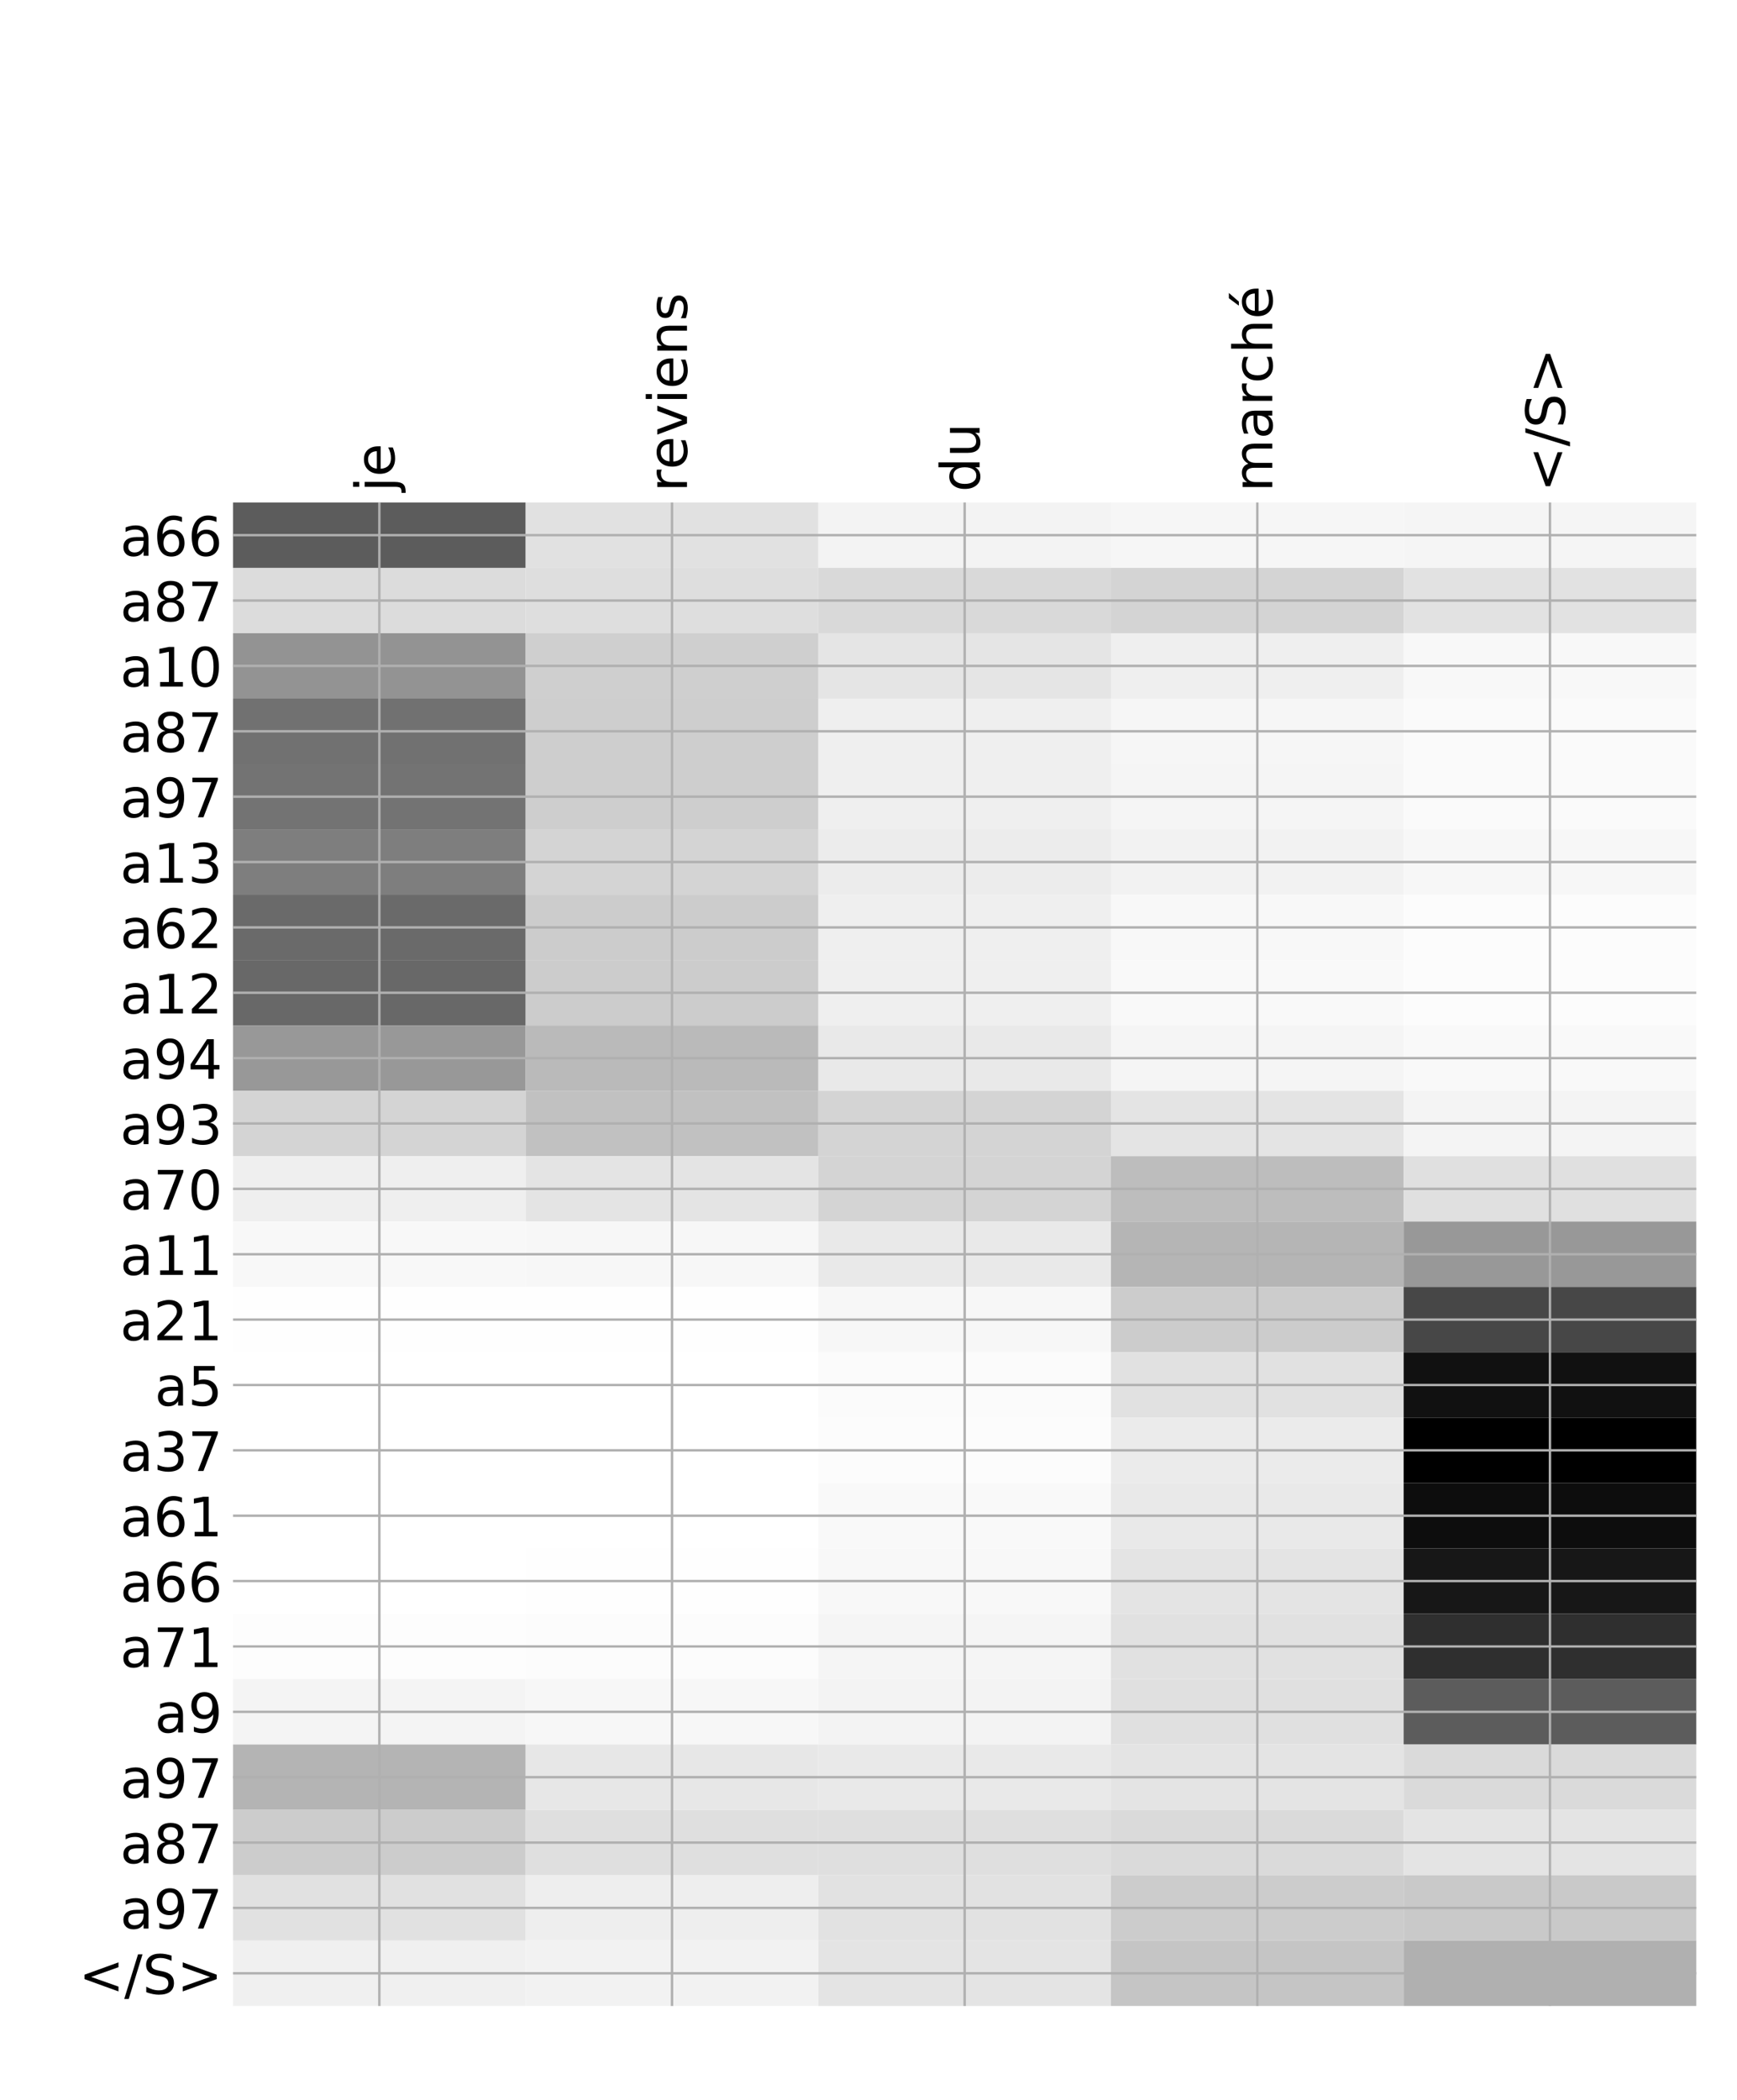 <?xml version="1.0" encoding="utf-8" standalone="no"?>
<!DOCTYPE svg PUBLIC "-//W3C//DTD SVG 1.1//EN"
  "http://www.w3.org/Graphics/SVG/1.1/DTD/svg11.dtd">
<!-- Created with matplotlib (http://matplotlib.org/) -->
<svg height="696pt" version="1.1" viewBox="0 0 576 696" width="576pt" xmlns="http://www.w3.org/2000/svg" xmlns:xlink="http://www.w3.org/1999/xlink">
 <defs>
  <style type="text/css">
*{stroke-linecap:butt;stroke-linejoin:round;}
  </style>
 </defs>
 <g id="figure_1">
  <g id="patch_1">
   <path d="M 0 696 
L 576 696 
L 576 0 
L 0 0 
z
" style="fill:#ffffff;"/>
  </g>
  <g id="axes_1">
   <g id="PolyCollection_1">
    <path clip-path="url(#pb54e01a94e)" d="M 77.275 166.549 
L 77.275 188.215 
L 174.32 188.215 
L 174.32 166.549 
L 77.275 166.549 
z
" style="fill:#5c5c5c;"/>
    <path clip-path="url(#pb54e01a94e)" d="M 174.32 166.549 
L 174.32 188.215 
L 271.365 188.215 
L 271.365 166.549 
L 174.32 166.549 
z
" style="fill:#e1e1e1;"/>
    <path clip-path="url(#pb54e01a94e)" d="M 271.365 166.549 
L 271.365 188.215 
L 368.41 188.215 
L 368.41 166.549 
L 271.365 166.549 
z
" style="fill:#f3f3f3;"/>
    <path clip-path="url(#pb54e01a94e)" d="M 368.41 166.549 
L 368.41 188.215 
L 465.455 188.215 
L 465.455 166.549 
L 368.41 166.549 
z
" style="fill:#f6f6f6;"/>
    <path clip-path="url(#pb54e01a94e)" d="M 465.455 166.549 
L 465.455 188.215 
L 562.5 188.215 
L 562.5 166.549 
L 465.455 166.549 
z
" style="fill:#f5f5f5;"/>
    <path clip-path="url(#pb54e01a94e)" d="M 77.275 188.215 
L 77.275 209.881 
L 174.32 209.881 
L 174.32 188.215 
L 77.275 188.215 
z
" style="fill:#dcdcdc;"/>
    <path clip-path="url(#pb54e01a94e)" d="M 174.32 188.215 
L 174.32 209.881 
L 271.365 209.881 
L 271.365 188.215 
L 174.32 188.215 
z
" style="fill:#dedede;"/>
    <path clip-path="url(#pb54e01a94e)" d="M 271.365 188.215 
L 271.365 209.881 
L 368.41 209.881 
L 368.41 188.215 
L 271.365 188.215 
z
" style="fill:#d9d9d9;"/>
    <path clip-path="url(#pb54e01a94e)" d="M 368.41 188.215 
L 368.41 209.881 
L 465.455 209.881 
L 465.455 188.215 
L 368.41 188.215 
z
" style="fill:#d4d4d4;"/>
    <path clip-path="url(#pb54e01a94e)" d="M 465.455 188.215 
L 465.455 209.881 
L 562.5 209.881 
L 562.5 188.215 
L 465.455 188.215 
z
" style="fill:#e2e2e2;"/>
    <path clip-path="url(#pb54e01a94e)" d="M 77.275 209.881 
L 77.275 231.548 
L 174.32 231.548 
L 174.32 209.881 
L 77.275 209.881 
z
" style="fill:#939393;"/>
    <path clip-path="url(#pb54e01a94e)" d="M 174.32 209.881 
L 174.32 231.548 
L 271.365 231.548 
L 271.365 209.881 
L 174.32 209.881 
z
" style="fill:#cfcfcf;"/>
    <path clip-path="url(#pb54e01a94e)" d="M 271.365 209.881 
L 271.365 231.548 
L 368.41 231.548 
L 368.41 209.881 
L 271.365 209.881 
z
" style="fill:#e5e5e5;"/>
    <path clip-path="url(#pb54e01a94e)" d="M 368.41 209.881 
L 368.41 231.548 
L 465.455 231.548 
L 465.455 209.881 
L 368.41 209.881 
z
" style="fill:#efefef;"/>
    <path clip-path="url(#pb54e01a94e)" d="M 465.455 209.881 
L 465.455 231.548 
L 562.5 231.548 
L 562.5 209.881 
L 465.455 209.881 
z
" style="fill:#f8f8f8;"/>
    <path clip-path="url(#pb54e01a94e)" d="M 77.275 231.548 
L 77.275 253.214 
L 174.32 253.214 
L 174.32 231.548 
L 77.275 231.548 
z
" style="fill:#717171;"/>
    <path clip-path="url(#pb54e01a94e)" d="M 174.32 231.548 
L 174.32 253.214 
L 271.365 253.214 
L 271.365 231.548 
L 174.32 231.548 
z
" style="fill:#cecece;"/>
    <path clip-path="url(#pb54e01a94e)" d="M 271.365 231.548 
L 271.365 253.214 
L 368.41 253.214 
L 368.41 231.548 
L 271.365 231.548 
z
" style="fill:#efefef;"/>
    <path clip-path="url(#pb54e01a94e)" d="M 368.41 231.548 
L 368.41 253.214 
L 465.455 253.214 
L 465.455 231.548 
L 368.41 231.548 
z
" style="fill:#f6f6f6;"/>
    <path clip-path="url(#pb54e01a94e)" d="M 465.455 231.548 
L 465.455 253.214 
L 562.5 253.214 
L 562.5 231.548 
L 465.455 231.548 
z
" style="fill:#fafafa;"/>
    <path clip-path="url(#pb54e01a94e)" d="M 77.275 253.214 
L 77.275 274.881 
L 174.32 274.881 
L 174.32 253.214 
L 77.275 253.214 
z
" style="fill:#737373;"/>
    <path clip-path="url(#pb54e01a94e)" d="M 174.32 253.214 
L 174.32 274.881 
L 271.365 274.881 
L 271.365 253.214 
L 174.32 253.214 
z
" style="fill:#cecece;"/>
    <path clip-path="url(#pb54e01a94e)" d="M 271.365 253.214 
L 271.365 274.881 
L 368.41 274.881 
L 368.41 253.214 
L 271.365 253.214 
z
" style="fill:#efefef;"/>
    <path clip-path="url(#pb54e01a94e)" d="M 368.41 253.214 
L 368.41 274.881 
L 465.455 274.881 
L 465.455 253.214 
L 368.41 253.214 
z
" style="fill:#f5f5f5;"/>
    <path clip-path="url(#pb54e01a94e)" d="M 465.455 253.214 
L 465.455 274.881 
L 562.5 274.881 
L 562.5 253.214 
L 465.455 253.214 
z
" style="fill:#fafafa;"/>
    <path clip-path="url(#pb54e01a94e)" d="M 77.275 274.881 
L 77.275 296.547 
L 174.32 296.547 
L 174.32 274.881 
L 77.275 274.881 
z
" style="fill:#7e7e7e;"/>
    <path clip-path="url(#pb54e01a94e)" d="M 174.32 274.881 
L 174.32 296.547 
L 271.365 296.547 
L 271.365 274.881 
L 174.32 274.881 
z
" style="fill:#d4d4d4;"/>
    <path clip-path="url(#pb54e01a94e)" d="M 271.365 274.881 
L 271.365 296.547 
L 368.41 296.547 
L 368.41 274.881 
L 271.365 274.881 
z
" style="fill:#ececec;"/>
    <path clip-path="url(#pb54e01a94e)" d="M 368.41 274.881 
L 368.41 296.547 
L 465.455 296.547 
L 465.455 274.881 
L 368.41 274.881 
z
" style="fill:#f2f2f2;"/>
    <path clip-path="url(#pb54e01a94e)" d="M 465.455 274.881 
L 465.455 296.547 
L 562.5 296.547 
L 562.5 274.881 
L 465.455 274.881 
z
" style="fill:#f7f7f7;"/>
    <path clip-path="url(#pb54e01a94e)" d="M 77.275 296.547 
L 77.275 318.213 
L 174.32 318.213 
L 174.32 296.547 
L 77.275 296.547 
z
" style="fill:#6a6a6a;"/>
    <path clip-path="url(#pb54e01a94e)" d="M 174.32 296.547 
L 174.32 318.213 
L 271.365 318.213 
L 271.365 296.547 
L 174.32 296.547 
z
" style="fill:#cccccc;"/>
    <path clip-path="url(#pb54e01a94e)" d="M 271.365 296.547 
L 271.365 318.213 
L 368.41 318.213 
L 368.41 296.547 
L 271.365 296.547 
z
" style="fill:#efefef;"/>
    <path clip-path="url(#pb54e01a94e)" d="M 368.41 296.547 
L 368.41 318.213 
L 465.455 318.213 
L 465.455 296.547 
L 368.41 296.547 
z
" style="fill:#f8f8f8;"/>
    <path clip-path="url(#pb54e01a94e)" d="M 465.455 296.547 
L 465.455 318.213 
L 562.5 318.213 
L 562.5 296.547 
L 465.455 296.547 
z
" style="fill:#fcfcfc;"/>
    <path clip-path="url(#pb54e01a94e)" d="M 77.275 318.213 
L 77.275 339.88 
L 174.32 339.88 
L 174.32 318.213 
L 77.275 318.213 
z
" style="fill:#686868;"/>
    <path clip-path="url(#pb54e01a94e)" d="M 174.32 318.213 
L 174.32 339.88 
L 271.365 339.88 
L 271.365 318.213 
L 174.32 318.213 
z
" style="fill:#cccccc;"/>
    <path clip-path="url(#pb54e01a94e)" d="M 271.365 318.213 
L 271.365 339.88 
L 368.41 339.88 
L 368.41 318.213 
L 271.365 318.213 
z
" style="fill:#efefef;"/>
    <path clip-path="url(#pb54e01a94e)" d="M 368.41 318.213 
L 368.41 339.88 
L 465.455 339.88 
L 465.455 318.213 
L 368.41 318.213 
z
" style="fill:#f9f9f9;"/>
    <path clip-path="url(#pb54e01a94e)" d="M 465.455 318.213 
L 465.455 339.88 
L 562.5 339.88 
L 562.5 318.213 
L 465.455 318.213 
z
" style="fill:#fcfcfc;"/>
    <path clip-path="url(#pb54e01a94e)" d="M 77.275 339.88 
L 77.275 361.546 
L 174.32 361.546 
L 174.32 339.88 
L 77.275 339.88 
z
" style="fill:#989898;"/>
    <path clip-path="url(#pb54e01a94e)" d="M 174.32 339.88 
L 174.32 361.546 
L 271.365 361.546 
L 271.365 339.88 
L 174.32 339.88 
z
" style="fill:#bababa;"/>
    <path clip-path="url(#pb54e01a94e)" d="M 271.365 339.88 
L 271.365 361.546 
L 368.41 361.546 
L 368.41 339.88 
L 271.365 339.88 
z
" style="fill:#e9e9e9;"/>
    <path clip-path="url(#pb54e01a94e)" d="M 368.41 339.88 
L 368.41 361.546 
L 465.455 361.546 
L 465.455 339.88 
L 368.41 339.88 
z
" style="fill:#f5f5f5;"/>
    <path clip-path="url(#pb54e01a94e)" d="M 465.455 339.88 
L 465.455 361.546 
L 562.5 361.546 
L 562.5 339.88 
L 465.455 339.88 
z
" style="fill:#f9f9f9;"/>
    <path clip-path="url(#pb54e01a94e)" d="M 77.275 361.546 
L 77.275 383.212 
L 174.32 383.212 
L 174.32 361.546 
L 77.275 361.546 
z
" style="fill:#d4d4d4;"/>
    <path clip-path="url(#pb54e01a94e)" d="M 174.32 361.546 
L 174.32 383.212 
L 271.365 383.212 
L 271.365 361.546 
L 174.32 361.546 
z
" style="fill:#c1c1c1;"/>
    <path clip-path="url(#pb54e01a94e)" d="M 271.365 361.546 
L 271.365 383.212 
L 368.41 383.212 
L 368.41 361.546 
L 271.365 361.546 
z
" style="fill:#d4d4d4;"/>
    <path clip-path="url(#pb54e01a94e)" d="M 368.41 361.546 
L 368.41 383.212 
L 465.455 383.212 
L 465.455 361.546 
L 368.41 361.546 
z
" style="fill:#e4e4e4;"/>
    <path clip-path="url(#pb54e01a94e)" d="M 465.455 361.546 
L 465.455 383.212 
L 562.5 383.212 
L 562.5 361.546 
L 465.455 361.546 
z
" style="fill:#f4f4f4;"/>
    <path clip-path="url(#pb54e01a94e)" d="M 77.275 383.212 
L 77.275 404.879 
L 174.32 404.879 
L 174.32 383.212 
L 77.275 383.212 
z
" style="fill:#efefef;"/>
    <path clip-path="url(#pb54e01a94e)" d="M 174.32 383.212 
L 174.32 404.879 
L 271.365 404.879 
L 271.365 383.212 
L 174.32 383.212 
z
" style="fill:#e4e4e4;"/>
    <path clip-path="url(#pb54e01a94e)" d="M 271.365 383.212 
L 271.365 404.879 
L 368.41 404.879 
L 368.41 383.212 
L 271.365 383.212 
z
" style="fill:#d4d4d4;"/>
    <path clip-path="url(#pb54e01a94e)" d="M 368.41 383.212 
L 368.41 404.879 
L 465.455 404.879 
L 465.455 383.212 
L 368.41 383.212 
z
" style="fill:#bdbdbd;"/>
    <path clip-path="url(#pb54e01a94e)" d="M 465.455 383.212 
L 465.455 404.879 
L 562.5 404.879 
L 562.5 383.212 
L 465.455 383.212 
z
" style="fill:#e0e0e0;"/>
    <path clip-path="url(#pb54e01a94e)" d="M 77.275 404.879 
L 77.275 426.545 
L 174.32 426.545 
L 174.32 404.879 
L 77.275 404.879 
z
" style="fill:#f8f8f8;"/>
    <path clip-path="url(#pb54e01a94e)" d="M 174.32 404.879 
L 174.32 426.545 
L 271.365 426.545 
L 271.365 404.879 
L 174.32 404.879 
z
" style="fill:#f7f7f7;"/>
    <path clip-path="url(#pb54e01a94e)" d="M 271.365 404.879 
L 271.365 426.545 
L 368.41 426.545 
L 368.41 404.879 
L 271.365 404.879 
z
" style="fill:#e9e9e9;"/>
    <path clip-path="url(#pb54e01a94e)" d="M 368.41 404.879 
L 368.41 426.545 
L 465.455 426.545 
L 465.455 404.879 
L 368.41 404.879 
z
" style="fill:#b5b5b5;"/>
    <path clip-path="url(#pb54e01a94e)" d="M 465.455 404.879 
L 465.455 426.545 
L 562.5 426.545 
L 562.5 404.879 
L 465.455 404.879 
z
" style="fill:#989898;"/>
    <path clip-path="url(#pb54e01a94e)" d="M 77.275 426.545 
L 77.275 448.212 
L 174.32 448.212 
L 174.32 426.545 
L 77.275 426.545 
z
" style="fill:#fefefe;"/>
    <path clip-path="url(#pb54e01a94e)" d="M 174.32 426.545 
L 174.32 448.212 
L 271.365 448.212 
L 271.365 426.545 
L 174.32 426.545 
z
" style="fill:#fefefe;"/>
    <path clip-path="url(#pb54e01a94e)" d="M 271.365 426.545 
L 271.365 448.212 
L 368.41 448.212 
L 368.41 426.545 
L 271.365 426.545 
z
" style="fill:#f7f7f7;"/>
    <path clip-path="url(#pb54e01a94e)" d="M 368.41 426.545 
L 368.41 448.212 
L 465.455 448.212 
L 465.455 426.545 
L 368.41 426.545 
z
" style="fill:#cccccc;"/>
    <path clip-path="url(#pb54e01a94e)" d="M 465.455 426.545 
L 465.455 448.212 
L 562.5 448.212 
L 562.5 426.545 
L 465.455 426.545 
z
" style="fill:#474747;"/>
    <path clip-path="url(#pb54e01a94e)" d="M 77.275 448.212 
L 77.275 469.878 
L 174.32 469.878 
L 174.32 448.212 
L 77.275 448.212 
z
" style="fill:#ffffff;"/>
    <path clip-path="url(#pb54e01a94e)" d="M 174.32 448.212 
L 174.32 469.878 
L 271.365 469.878 
L 271.365 448.212 
L 174.32 448.212 
z
" style="fill:#ffffff;"/>
    <path clip-path="url(#pb54e01a94e)" d="M 271.365 448.212 
L 271.365 469.878 
L 368.41 469.878 
L 368.41 448.212 
L 271.365 448.212 
z
" style="fill:#fbfbfb;"/>
    <path clip-path="url(#pb54e01a94e)" d="M 368.41 448.212 
L 368.41 469.878 
L 465.455 469.878 
L 465.455 448.212 
L 368.41 448.212 
z
" style="fill:#e1e1e1;"/>
    <path clip-path="url(#pb54e01a94e)" d="M 465.455 448.212 
L 465.455 469.878 
L 562.5 469.878 
L 562.5 448.212 
L 465.455 448.212 
z
" style="fill:#111111;"/>
    <path clip-path="url(#pb54e01a94e)" d="M 77.275 469.878 
L 77.275 491.544 
L 174.32 491.544 
L 174.32 469.878 
L 77.275 469.878 
z
" style="fill:#ffffff;"/>
    <path clip-path="url(#pb54e01a94e)" d="M 174.32 469.878 
L 174.32 491.544 
L 271.365 491.544 
L 271.365 469.878 
L 174.32 469.878 
z
" style="fill:#ffffff;"/>
    <path clip-path="url(#pb54e01a94e)" d="M 271.365 469.878 
L 271.365 491.544 
L 368.41 491.544 
L 368.41 469.878 
L 271.365 469.878 
z
" style="fill:#fcfcfc;"/>
    <path clip-path="url(#pb54e01a94e)" d="M 368.41 469.878 
L 368.41 491.544 
L 465.455 491.544 
L 465.455 469.878 
L 368.41 469.878 
z
" style="fill:#ebebeb;"/>
    <path clip-path="url(#pb54e01a94e)" d="M 465.455 469.878 
L 465.455 491.544 
L 562.5 491.544 
L 562.5 469.878 
L 465.455 469.878 
z
"/>
    <path clip-path="url(#pb54e01a94e)" d="M 77.275 491.544 
L 77.275 513.211 
L 174.32 513.211 
L 174.32 491.544 
L 77.275 491.544 
z
" style="fill:#ffffff;"/>
    <path clip-path="url(#pb54e01a94e)" d="M 174.32 491.544 
L 174.32 513.211 
L 271.365 513.211 
L 271.365 491.544 
L 174.32 491.544 
z
" style="fill:#ffffff;"/>
    <path clip-path="url(#pb54e01a94e)" d="M 271.365 491.544 
L 271.365 513.211 
L 368.41 513.211 
L 368.41 491.544 
L 271.365 491.544 
z
" style="fill:#f9f9f9;"/>
    <path clip-path="url(#pb54e01a94e)" d="M 368.41 491.544 
L 368.41 513.211 
L 465.455 513.211 
L 465.455 491.544 
L 368.41 491.544 
z
" style="fill:#e9e9e9;"/>
    <path clip-path="url(#pb54e01a94e)" d="M 465.455 491.544 
L 465.455 513.211 
L 562.5 513.211 
L 562.5 491.544 
L 465.455 491.544 
z
" style="fill:#0d0d0d;"/>
    <path clip-path="url(#pb54e01a94e)" d="M 77.275 513.211 
L 77.275 534.877 
L 174.32 534.877 
L 174.32 513.211 
L 77.275 513.211 
z
" style="fill:#ffffff;"/>
    <path clip-path="url(#pb54e01a94e)" d="M 174.32 513.211 
L 174.32 534.877 
L 271.365 534.877 
L 271.365 513.211 
L 174.32 513.211 
z
" style="fill:#fefefe;"/>
    <path clip-path="url(#pb54e01a94e)" d="M 271.365 513.211 
L 271.365 534.877 
L 368.41 534.877 
L 368.41 513.211 
L 271.365 513.211 
z
" style="fill:#f8f8f8;"/>
    <path clip-path="url(#pb54e01a94e)" d="M 368.41 513.211 
L 368.41 534.877 
L 465.455 534.877 
L 465.455 513.211 
L 368.41 513.211 
z
" style="fill:#e4e4e4;"/>
    <path clip-path="url(#pb54e01a94e)" d="M 465.455 513.211 
L 465.455 534.877 
L 562.5 534.877 
L 562.5 513.211 
L 465.455 513.211 
z
" style="fill:#171717;"/>
    <path clip-path="url(#pb54e01a94e)" d="M 77.275 534.877 
L 77.275 556.544 
L 174.32 556.544 
L 174.32 534.877 
L 77.275 534.877 
z
" style="fill:#fdfdfd;"/>
    <path clip-path="url(#pb54e01a94e)" d="M 174.32 534.877 
L 174.32 556.544 
L 271.365 556.544 
L 271.365 534.877 
L 174.32 534.877 
z
" style="fill:#fcfcfc;"/>
    <path clip-path="url(#pb54e01a94e)" d="M 271.365 534.877 
L 271.365 556.544 
L 368.41 556.544 
L 368.41 534.877 
L 271.365 534.877 
z
" style="fill:#f5f5f5;"/>
    <path clip-path="url(#pb54e01a94e)" d="M 368.41 534.877 
L 368.41 556.544 
L 465.455 556.544 
L 465.455 534.877 
L 368.41 534.877 
z
" style="fill:#e1e1e1;"/>
    <path clip-path="url(#pb54e01a94e)" d="M 465.455 534.877 
L 465.455 556.544 
L 562.5 556.544 
L 562.5 534.877 
L 465.455 534.877 
z
" style="fill:#2f2f2f;"/>
    <path clip-path="url(#pb54e01a94e)" d="M 77.275 556.544 
L 77.275 578.21 
L 174.32 578.21 
L 174.32 556.544 
L 77.275 556.544 
z
" style="fill:#f4f4f4;"/>
    <path clip-path="url(#pb54e01a94e)" d="M 174.32 556.544 
L 174.32 578.21 
L 271.365 578.21 
L 271.365 556.544 
L 174.32 556.544 
z
" style="fill:#f7f7f7;"/>
    <path clip-path="url(#pb54e01a94e)" d="M 271.365 556.544 
L 271.365 578.21 
L 368.41 578.21 
L 368.41 556.544 
L 271.365 556.544 
z
" style="fill:#f3f3f3;"/>
    <path clip-path="url(#pb54e01a94e)" d="M 368.41 556.544 
L 368.41 578.21 
L 465.455 578.21 
L 465.455 556.544 
L 368.41 556.544 
z
" style="fill:#e0e0e0;"/>
    <path clip-path="url(#pb54e01a94e)" d="M 465.455 556.544 
L 465.455 578.21 
L 562.5 578.21 
L 562.5 556.544 
L 465.455 556.544 
z
" style="fill:#5c5c5c;"/>
    <path clip-path="url(#pb54e01a94e)" d="M 77.275 578.21 
L 77.275 599.876 
L 174.32 599.876 
L 174.32 578.21 
L 77.275 578.21 
z
" style="fill:#b4b4b4;"/>
    <path clip-path="url(#pb54e01a94e)" d="M 174.32 578.21 
L 174.32 599.876 
L 271.365 599.876 
L 271.365 578.21 
L 174.32 578.21 
z
" style="fill:#e7e7e7;"/>
    <path clip-path="url(#pb54e01a94e)" d="M 271.365 578.21 
L 271.365 599.876 
L 368.41 599.876 
L 368.41 578.21 
L 271.365 578.21 
z
" style="fill:#e9e9e9;"/>
    <path clip-path="url(#pb54e01a94e)" d="M 368.41 578.21 
L 368.41 599.876 
L 465.455 599.876 
L 465.455 578.21 
L 368.41 578.21 
z
" style="fill:#e4e4e4;"/>
    <path clip-path="url(#pb54e01a94e)" d="M 465.455 578.21 
L 465.455 599.876 
L 562.5 599.876 
L 562.5 578.21 
L 465.455 578.21 
z
" style="fill:#dadada;"/>
    <path clip-path="url(#pb54e01a94e)" d="M 77.275 599.876 
L 77.275 621.543 
L 174.32 621.543 
L 174.32 599.876 
L 77.275 599.876 
z
" style="fill:#cccccc;"/>
    <path clip-path="url(#pb54e01a94e)" d="M 174.32 599.876 
L 174.32 621.543 
L 271.365 621.543 
L 271.365 599.876 
L 174.32 599.876 
z
" style="fill:#dfdfdf;"/>
    <path clip-path="url(#pb54e01a94e)" d="M 271.365 599.876 
L 271.365 621.543 
L 368.41 621.543 
L 368.41 599.876 
L 271.365 599.876 
z
" style="fill:#dfdfdf;"/>
    <path clip-path="url(#pb54e01a94e)" d="M 368.41 599.876 
L 368.41 621.543 
L 465.455 621.543 
L 465.455 599.876 
L 368.41 599.876 
z
" style="fill:#dadada;"/>
    <path clip-path="url(#pb54e01a94e)" d="M 465.455 599.876 
L 465.455 621.543 
L 562.5 621.543 
L 562.5 599.876 
L 465.455 599.876 
z
" style="fill:#e4e4e4;"/>
    <path clip-path="url(#pb54e01a94e)" d="M 77.275 621.543 
L 77.275 643.209 
L 174.32 643.209 
L 174.32 621.543 
L 77.275 621.543 
z
" style="fill:#e1e1e1;"/>
    <path clip-path="url(#pb54e01a94e)" d="M 174.32 621.543 
L 174.32 643.209 
L 271.365 643.209 
L 271.365 621.543 
L 174.32 621.543 
z
" style="fill:#eeeeee;"/>
    <path clip-path="url(#pb54e01a94e)" d="M 271.365 621.543 
L 271.365 643.209 
L 368.41 643.209 
L 368.41 621.543 
L 271.365 621.543 
z
" style="fill:#e2e2e2;"/>
    <path clip-path="url(#pb54e01a94e)" d="M 368.41 621.543 
L 368.41 643.209 
L 465.455 643.209 
L 465.455 621.543 
L 368.41 621.543 
z
" style="fill:#cccccc;"/>
    <path clip-path="url(#pb54e01a94e)" d="M 465.455 621.543 
L 465.455 643.209 
L 562.5 643.209 
L 562.5 621.543 
L 465.455 621.543 
z
" style="fill:#c9c9c9;"/>
    <path clip-path="url(#pb54e01a94e)" d="M 77.275 643.209 
L 77.275 664.875 
L 174.32 664.875 
L 174.32 643.209 
L 77.275 643.209 
z
" style="fill:#f0f0f0;"/>
    <path clip-path="url(#pb54e01a94e)" d="M 174.32 643.209 
L 174.32 664.875 
L 271.365 664.875 
L 271.365 643.209 
L 174.32 643.209 
z
" style="fill:#f2f2f2;"/>
    <path clip-path="url(#pb54e01a94e)" d="M 271.365 643.209 
L 271.365 664.875 
L 368.41 664.875 
L 368.41 643.209 
L 271.365 643.209 
z
" style="fill:#e4e4e4;"/>
    <path clip-path="url(#pb54e01a94e)" d="M 368.41 643.209 
L 368.41 664.875 
L 465.455 664.875 
L 465.455 643.209 
L 368.41 643.209 
z
" style="fill:#c5c5c5;"/>
    <path clip-path="url(#pb54e01a94e)" d="M 465.455 643.209 
L 465.455 664.875 
L 562.5 664.875 
L 562.5 643.209 
L 465.455 643.209 
z
" style="fill:#b0b0b0;"/>
   </g>
   <g id="matplotlib.axis_1">
    <g id="xtick_1">
     <g id="line2d_1">
      <path clip-path="url(#pb54e01a94e)" d="M 125.797 664.875 
L 125.797 166.549 
" style="fill:none;stroke:#b0b0b0;stroke-linecap:square;stroke-width:0.8;"/>
     </g>
     <g id="line2d_2"/>
     <g id="text_1">
      <!-- je -->
      <defs>
       <path d="M 9.422 54.688 
L 18.406 54.688 
L 18.406 -0.984 
Q 18.406 -11.422 14.422 -16.109 
Q 10.453 -20.797 1.609 -20.797 
L -1.812 -20.797 
L -1.812 -13.188 
L 0.594 -13.188 
Q 5.719 -13.188 7.562 -10.812 
Q 9.422 -8.453 9.422 -0.984 
z
M 9.422 75.984 
L 18.406 75.984 
L 18.406 64.594 
L 9.422 64.594 
z
" id="DejaVuSans-6a"/>
       <path d="M 56.203 29.594 
L 56.203 25.203 
L 14.891 25.203 
Q 15.484 15.922 20.484 11.062 
Q 25.484 6.203 34.422 6.203 
Q 39.594 6.203 44.453 7.469 
Q 49.312 8.734 54.109 11.281 
L 54.109 2.781 
Q 49.266 0.734 44.188 -0.344 
Q 39.109 -1.422 33.891 -1.422 
Q 20.797 -1.422 13.156 6.188 
Q 5.516 13.812 5.516 26.812 
Q 5.516 40.234 12.766 48.109 
Q 20.016 56 32.328 56 
Q 43.359 56 49.781 48.891 
Q 56.203 41.797 56.203 29.594 
z
M 47.219 32.234 
Q 47.125 39.594 43.094 43.984 
Q 39.062 48.391 32.422 48.391 
Q 24.906 48.391 20.391 44.141 
Q 15.875 39.891 15.188 32.172 
z
" id="DejaVuSans-65"/>
      </defs>
      <g transform="translate(130.764 163.049)rotate(-90)scale(0.18 -0.18)">
       <use xlink:href="#DejaVuSans-6a"/>
       <use x="27.783" xlink:href="#DejaVuSans-65"/>
      </g>
     </g>
    </g>
    <g id="xtick_2">
     <g id="line2d_3">
      <path clip-path="url(#pb54e01a94e)" d="M 222.843 664.875 
L 222.843 166.549 
" style="fill:none;stroke:#b0b0b0;stroke-linecap:square;stroke-width:0.8;"/>
     </g>
     <g id="line2d_4"/>
     <g id="text_2">
      <!-- reviens -->
      <defs>
       <path d="M 41.109 46.297 
Q 39.594 47.172 37.812 47.578 
Q 36.031 48 33.891 48 
Q 26.266 48 22.188 43.047 
Q 18.109 38.094 18.109 28.812 
L 18.109 0 
L 9.078 0 
L 9.078 54.688 
L 18.109 54.688 
L 18.109 46.188 
Q 20.953 51.172 25.484 53.578 
Q 30.031 56 36.531 56 
Q 37.453 56 38.578 55.875 
Q 39.703 55.766 41.062 55.516 
z
" id="DejaVuSans-72"/>
       <path d="M 2.984 54.688 
L 12.5 54.688 
L 29.594 8.797 
L 46.688 54.688 
L 56.203 54.688 
L 35.688 0 
L 23.484 0 
z
" id="DejaVuSans-76"/>
       <path d="M 9.422 54.688 
L 18.406 54.688 
L 18.406 0 
L 9.422 0 
z
M 9.422 75.984 
L 18.406 75.984 
L 18.406 64.594 
L 9.422 64.594 
z
" id="DejaVuSans-69"/>
       <path d="M 54.891 33.016 
L 54.891 0 
L 45.906 0 
L 45.906 32.719 
Q 45.906 40.484 42.875 44.328 
Q 39.844 48.188 33.797 48.188 
Q 26.516 48.188 22.312 43.547 
Q 18.109 38.922 18.109 30.906 
L 18.109 0 
L 9.078 0 
L 9.078 54.688 
L 18.109 54.688 
L 18.109 46.188 
Q 21.344 51.125 25.703 53.562 
Q 30.078 56 35.797 56 
Q 45.219 56 50.047 50.172 
Q 54.891 44.344 54.891 33.016 
z
" id="DejaVuSans-6e"/>
       <path d="M 44.281 53.078 
L 44.281 44.578 
Q 40.484 46.531 36.375 47.5 
Q 32.281 48.484 27.875 48.484 
Q 21.188 48.484 17.844 46.438 
Q 14.5 44.391 14.5 40.281 
Q 14.5 37.156 16.891 35.375 
Q 19.281 33.594 26.516 31.984 
L 29.594 31.297 
Q 39.156 29.25 43.188 25.516 
Q 47.219 21.781 47.219 15.094 
Q 47.219 7.469 41.188 3.016 
Q 35.156 -1.422 24.609 -1.422 
Q 20.219 -1.422 15.453 -0.562 
Q 10.688 0.297 5.422 2 
L 5.422 11.281 
Q 10.406 8.688 15.234 7.391 
Q 20.062 6.109 24.812 6.109 
Q 31.156 6.109 34.562 8.281 
Q 37.984 10.453 37.984 14.406 
Q 37.984 18.062 35.516 20.016 
Q 33.062 21.969 24.703 23.781 
L 21.578 24.516 
Q 13.234 26.266 9.516 29.906 
Q 5.812 33.547 5.812 39.891 
Q 5.812 47.609 11.281 51.797 
Q 16.75 56 26.812 56 
Q 31.781 56 36.172 55.266 
Q 40.578 54.547 44.281 53.078 
z
" id="DejaVuSans-73"/>
      </defs>
      <g transform="translate(227.809 163.049)rotate(-90)scale(0.18 -0.18)">
       <use xlink:href="#DejaVuSans-72"/>
       <use x="41.082" xlink:href="#DejaVuSans-65"/>
       <use x="102.605" xlink:href="#DejaVuSans-76"/>
       <use x="161.785" xlink:href="#DejaVuSans-69"/>
       <use x="189.568" xlink:href="#DejaVuSans-65"/>
       <use x="251.092" xlink:href="#DejaVuSans-6e"/>
       <use x="314.471" xlink:href="#DejaVuSans-73"/>
      </g>
     </g>
    </g>
    <g id="xtick_3">
     <g id="line2d_5">
      <path clip-path="url(#pb54e01a94e)" d="M 319.887 664.875 
L 319.887 166.549 
" style="fill:none;stroke:#b0b0b0;stroke-linecap:square;stroke-width:0.8;"/>
     </g>
     <g id="line2d_6"/>
     <g id="text_3">
      <!-- du -->
      <defs>
       <path d="M 45.406 46.391 
L 45.406 75.984 
L 54.391 75.984 
L 54.391 0 
L 45.406 0 
L 45.406 8.203 
Q 42.578 3.328 38.25 0.953 
Q 33.938 -1.422 27.875 -1.422 
Q 17.969 -1.422 11.734 6.484 
Q 5.516 14.406 5.516 27.297 
Q 5.516 40.188 11.734 48.094 
Q 17.969 56 27.875 56 
Q 33.938 56 38.25 53.625 
Q 42.578 51.266 45.406 46.391 
z
M 14.797 27.297 
Q 14.797 17.391 18.875 11.75 
Q 22.953 6.109 30.078 6.109 
Q 37.203 6.109 41.297 11.75 
Q 45.406 17.391 45.406 27.297 
Q 45.406 37.203 41.297 42.844 
Q 37.203 48.484 30.078 48.484 
Q 22.953 48.484 18.875 42.844 
Q 14.797 37.203 14.797 27.297 
z
" id="DejaVuSans-64"/>
       <path d="M 8.5 21.578 
L 8.5 54.688 
L 17.484 54.688 
L 17.484 21.922 
Q 17.484 14.156 20.5 10.266 
Q 23.531 6.391 29.594 6.391 
Q 36.859 6.391 41.078 11.031 
Q 45.312 15.672 45.312 23.688 
L 45.312 54.688 
L 54.297 54.688 
L 54.297 0 
L 45.312 0 
L 45.312 8.406 
Q 42.047 3.422 37.719 1 
Q 33.406 -1.422 27.688 -1.422 
Q 18.266 -1.422 13.375 4.438 
Q 8.5 10.297 8.5 21.578 
z
M 31.109 56 
z
" id="DejaVuSans-75"/>
      </defs>
      <g transform="translate(324.854 163.049)rotate(-90)scale(0.18 -0.18)">
       <use xlink:href="#DejaVuSans-64"/>
       <use x="63.477" xlink:href="#DejaVuSans-75"/>
      </g>
     </g>
    </g>
    <g id="xtick_4">
     <g id="line2d_7">
      <path clip-path="url(#pb54e01a94e)" d="M 416.933 664.875 
L 416.933 166.549 
" style="fill:none;stroke:#b0b0b0;stroke-linecap:square;stroke-width:0.8;"/>
     </g>
     <g id="line2d_8"/>
     <g id="text_4">
      <!-- marché -->
      <defs>
       <path d="M 52 44.188 
Q 55.375 50.25 60.062 53.125 
Q 64.75 56 71.094 56 
Q 79.641 56 84.281 50.016 
Q 88.922 44.047 88.922 33.016 
L 88.922 0 
L 79.891 0 
L 79.891 32.719 
Q 79.891 40.578 77.094 44.375 
Q 74.312 48.188 68.609 48.188 
Q 61.625 48.188 57.562 43.547 
Q 53.516 38.922 53.516 30.906 
L 53.516 0 
L 44.484 0 
L 44.484 32.719 
Q 44.484 40.625 41.703 44.406 
Q 38.922 48.188 33.109 48.188 
Q 26.219 48.188 22.156 43.531 
Q 18.109 38.875 18.109 30.906 
L 18.109 0 
L 9.078 0 
L 9.078 54.688 
L 18.109 54.688 
L 18.109 46.188 
Q 21.188 51.219 25.484 53.609 
Q 29.781 56 35.688 56 
Q 41.656 56 45.828 52.969 
Q 50 49.953 52 44.188 
z
" id="DejaVuSans-6d"/>
       <path d="M 34.281 27.484 
Q 23.391 27.484 19.188 25 
Q 14.984 22.516 14.984 16.5 
Q 14.984 11.719 18.141 8.906 
Q 21.297 6.109 26.703 6.109 
Q 34.188 6.109 38.703 11.406 
Q 43.219 16.703 43.219 25.484 
L 43.219 27.484 
z
M 52.203 31.203 
L 52.203 0 
L 43.219 0 
L 43.219 8.297 
Q 40.141 3.328 35.547 0.953 
Q 30.953 -1.422 24.312 -1.422 
Q 15.922 -1.422 10.953 3.297 
Q 6 8.016 6 15.922 
Q 6 25.141 12.172 29.828 
Q 18.359 34.516 30.609 34.516 
L 43.219 34.516 
L 43.219 35.406 
Q 43.219 41.609 39.141 45 
Q 35.062 48.391 27.688 48.391 
Q 23 48.391 18.547 47.266 
Q 14.109 46.141 10.016 43.891 
L 10.016 52.203 
Q 14.938 54.109 19.578 55.047 
Q 24.219 56 28.609 56 
Q 40.484 56 46.344 49.844 
Q 52.203 43.703 52.203 31.203 
z
" id="DejaVuSans-61"/>
       <path d="M 48.781 52.594 
L 48.781 44.188 
Q 44.969 46.297 41.141 47.344 
Q 37.312 48.391 33.406 48.391 
Q 24.656 48.391 19.812 42.844 
Q 14.984 37.312 14.984 27.297 
Q 14.984 17.281 19.812 11.734 
Q 24.656 6.203 33.406 6.203 
Q 37.312 6.203 41.141 7.25 
Q 44.969 8.297 48.781 10.406 
L 48.781 2.094 
Q 45.016 0.344 40.984 -0.531 
Q 36.969 -1.422 32.422 -1.422 
Q 20.062 -1.422 12.781 6.344 
Q 5.516 14.109 5.516 27.297 
Q 5.516 40.672 12.859 48.328 
Q 20.219 56 33.016 56 
Q 37.156 56 41.109 55.141 
Q 45.062 54.297 48.781 52.594 
z
" id="DejaVuSans-63"/>
       <path d="M 54.891 33.016 
L 54.891 0 
L 45.906 0 
L 45.906 32.719 
Q 45.906 40.484 42.875 44.328 
Q 39.844 48.188 33.797 48.188 
Q 26.516 48.188 22.312 43.547 
Q 18.109 38.922 18.109 30.906 
L 18.109 0 
L 9.078 0 
L 9.078 75.984 
L 18.109 75.984 
L 18.109 46.188 
Q 21.344 51.125 25.703 53.562 
Q 30.078 56 35.797 56 
Q 45.219 56 50.047 50.172 
Q 54.891 44.344 54.891 33.016 
z
" id="DejaVuSans-68"/>
       <path d="M 56.203 29.594 
L 56.203 25.203 
L 14.891 25.203 
Q 15.484 15.922 20.484 11.062 
Q 25.484 6.203 34.422 6.203 
Q 39.594 6.203 44.453 7.469 
Q 49.312 8.734 54.109 11.281 
L 54.109 2.781 
Q 49.266 0.734 44.188 -0.344 
Q 39.109 -1.422 33.891 -1.422 
Q 20.797 -1.422 13.156 6.188 
Q 5.516 13.812 5.516 26.812 
Q 5.516 40.234 12.766 48.109 
Q 20.016 56 32.328 56 
Q 43.359 56 49.781 48.891 
Q 56.203 41.797 56.203 29.594 
z
M 47.219 32.234 
Q 47.125 39.594 43.094 43.984 
Q 39.062 48.391 32.422 48.391 
Q 24.906 48.391 20.391 44.141 
Q 15.875 39.891 15.188 32.172 
z
M 38.531 79.984 
L 48.25 79.984 
L 32.344 61.625 
L 24.859 61.625 
z
" id="DejaVuSans-e9"/>
      </defs>
      <g transform="translate(421.899 163.049)rotate(-90)scale(0.18 -0.18)">
       <use xlink:href="#DejaVuSans-6d"/>
       <use x="97.412" xlink:href="#DejaVuSans-61"/>
       <use x="158.691" xlink:href="#DejaVuSans-72"/>
       <use x="199.773" xlink:href="#DejaVuSans-63"/>
       <use x="254.754" xlink:href="#DejaVuSans-68"/>
       <use x="318.133" xlink:href="#DejaVuSans-e9"/>
      </g>
     </g>
    </g>
    <g id="xtick_5">
     <g id="line2d_9">
      <path clip-path="url(#pb54e01a94e)" d="M 513.977 664.875 
L 513.977 166.549 
" style="fill:none;stroke:#b0b0b0;stroke-linecap:square;stroke-width:0.8;"/>
     </g>
     <g id="line2d_10"/>
     <g id="text_5">
      <!-- &lt;/S&gt; -->
      <defs>
       <path d="M 73.188 49.219 
L 22.797 31.297 
L 73.188 13.484 
L 73.188 4.594 
L 10.594 27.297 
L 10.594 35.406 
L 73.188 58.109 
z
" id="DejaVuSans-3c"/>
       <path d="M 25.391 72.906 
L 33.688 72.906 
L 8.297 -9.281 
L 0 -9.281 
z
" id="DejaVuSans-2f"/>
       <path d="M 53.516 70.516 
L 53.516 60.891 
Q 47.906 63.578 42.922 64.891 
Q 37.938 66.219 33.297 66.219 
Q 25.25 66.219 20.875 63.094 
Q 16.5 59.969 16.5 54.203 
Q 16.5 49.359 19.406 46.891 
Q 22.312 44.438 30.422 42.922 
L 36.375 41.703 
Q 47.406 39.594 52.656 34.297 
Q 57.906 29 57.906 20.125 
Q 57.906 9.516 50.797 4.047 
Q 43.703 -1.422 29.984 -1.422 
Q 24.812 -1.422 18.969 -0.25 
Q 13.141 0.922 6.891 3.219 
L 6.891 13.375 
Q 12.891 10.016 18.656 8.297 
Q 24.422 6.594 29.984 6.594 
Q 38.422 6.594 43.016 9.906 
Q 47.609 13.234 47.609 19.391 
Q 47.609 24.75 44.312 27.781 
Q 41.016 30.812 33.5 32.328 
L 27.484 33.5 
Q 16.453 35.688 11.516 40.375 
Q 6.594 45.062 6.594 53.422 
Q 6.594 63.094 13.406 68.656 
Q 20.219 74.219 32.172 74.219 
Q 37.312 74.219 42.625 73.281 
Q 47.953 72.359 53.516 70.516 
z
" id="DejaVuSans-53"/>
       <path d="M 10.594 49.219 
L 10.594 58.109 
L 73.188 35.406 
L 73.188 27.297 
L 10.594 4.594 
L 10.594 13.484 
L 60.891 31.297 
z
" id="DejaVuSans-3e"/>
      </defs>
      <g transform="translate(518.944 163.049)rotate(-90)scale(0.18 -0.18)">
       <use xlink:href="#DejaVuSans-3c"/>
       <use x="83.789" xlink:href="#DejaVuSans-2f"/>
       <use x="117.48" xlink:href="#DejaVuSans-53"/>
       <use x="180.957" xlink:href="#DejaVuSans-3e"/>
      </g>
     </g>
    </g>
   </g>
   <g id="matplotlib.axis_2">
    <g id="ytick_1">
     <g id="line2d_11">
      <path clip-path="url(#pb54e01a94e)" d="M 77.275 177.382 
L 562.5 177.382 
" style="fill:none;stroke:#b0b0b0;stroke-linecap:square;stroke-width:0.8;"/>
     </g>
     <g id="line2d_12"/>
     <g id="text_6">
      <!-- a66 -->
      <defs>
       <path d="M 33.016 40.375 
Q 26.375 40.375 22.484 35.828 
Q 18.609 31.297 18.609 23.391 
Q 18.609 15.531 22.484 10.953 
Q 26.375 6.391 33.016 6.391 
Q 39.656 6.391 43.531 10.953 
Q 47.406 15.531 47.406 23.391 
Q 47.406 31.297 43.531 35.828 
Q 39.656 40.375 33.016 40.375 
z
M 52.594 71.297 
L 52.594 62.312 
Q 48.875 64.062 45.094 64.984 
Q 41.312 65.922 37.594 65.922 
Q 27.828 65.922 22.672 59.328 
Q 17.531 52.734 16.797 39.406 
Q 19.672 43.656 24.016 45.922 
Q 28.375 48.188 33.594 48.188 
Q 44.578 48.188 50.953 41.516 
Q 57.328 34.859 57.328 23.391 
Q 57.328 12.156 50.688 5.359 
Q 44.047 -1.422 33.016 -1.422 
Q 20.359 -1.422 13.672 8.266 
Q 6.984 17.969 6.984 36.375 
Q 6.984 53.656 15.188 63.938 
Q 23.391 74.219 37.203 74.219 
Q 40.922 74.219 44.703 73.484 
Q 48.484 72.75 52.594 71.297 
z
" id="DejaVuSans-36"/>
      </defs>
      <g transform="translate(39.839 184.22)scale(0.18 -0.18)">
       <use xlink:href="#DejaVuSans-61"/>
       <use x="61.279" xlink:href="#DejaVuSans-36"/>
       <use x="124.902" xlink:href="#DejaVuSans-36"/>
      </g>
     </g>
    </g>
    <g id="ytick_2">
     <g id="line2d_13">
      <path clip-path="url(#pb54e01a94e)" d="M 77.275 199.048 
L 562.5 199.048 
" style="fill:none;stroke:#b0b0b0;stroke-linecap:square;stroke-width:0.8;"/>
     </g>
     <g id="line2d_14"/>
     <g id="text_7">
      <!-- a87 -->
      <defs>
       <path d="M 31.781 34.625 
Q 24.75 34.625 20.719 30.859 
Q 16.703 27.094 16.703 20.516 
Q 16.703 13.922 20.719 10.156 
Q 24.75 6.391 31.781 6.391 
Q 38.812 6.391 42.859 10.172 
Q 46.922 13.969 46.922 20.516 
Q 46.922 27.094 42.891 30.859 
Q 38.875 34.625 31.781 34.625 
z
M 21.922 38.812 
Q 15.578 40.375 12.031 44.719 
Q 8.5 49.078 8.5 55.328 
Q 8.5 64.062 14.719 69.141 
Q 20.953 74.219 31.781 74.219 
Q 42.672 74.219 48.875 69.141 
Q 55.078 64.062 55.078 55.328 
Q 55.078 49.078 51.531 44.719 
Q 48 40.375 41.703 38.812 
Q 48.828 37.156 52.797 32.312 
Q 56.781 27.484 56.781 20.516 
Q 56.781 9.906 50.312 4.234 
Q 43.844 -1.422 31.781 -1.422 
Q 19.734 -1.422 13.25 4.234 
Q 6.781 9.906 6.781 20.516 
Q 6.781 27.484 10.781 32.312 
Q 14.797 37.156 21.922 38.812 
z
M 18.312 54.391 
Q 18.312 48.734 21.844 45.562 
Q 25.391 42.391 31.781 42.391 
Q 38.141 42.391 41.719 45.562 
Q 45.312 48.734 45.312 54.391 
Q 45.312 60.062 41.719 63.234 
Q 38.141 66.406 31.781 66.406 
Q 25.391 66.406 21.844 63.234 
Q 18.312 60.062 18.312 54.391 
z
" id="DejaVuSans-38"/>
       <path d="M 8.203 72.906 
L 55.078 72.906 
L 55.078 68.703 
L 28.609 0 
L 18.312 0 
L 43.219 64.594 
L 8.203 64.594 
z
" id="DejaVuSans-37"/>
      </defs>
      <g transform="translate(39.839 205.887)scale(0.18 -0.18)">
       <use xlink:href="#DejaVuSans-61"/>
       <use x="61.279" xlink:href="#DejaVuSans-38"/>
       <use x="124.902" xlink:href="#DejaVuSans-37"/>
      </g>
     </g>
    </g>
    <g id="ytick_3">
     <g id="line2d_15">
      <path clip-path="url(#pb54e01a94e)" d="M 77.275 220.715 
L 562.5 220.715 
" style="fill:none;stroke:#b0b0b0;stroke-linecap:square;stroke-width:0.8;"/>
     </g>
     <g id="line2d_16"/>
     <g id="text_8">
      <!-- a10 -->
      <defs>
       <path d="M 12.406 8.297 
L 28.516 8.297 
L 28.516 63.922 
L 10.984 60.406 
L 10.984 69.391 
L 28.422 72.906 
L 38.281 72.906 
L 38.281 8.297 
L 54.391 8.297 
L 54.391 0 
L 12.406 0 
z
" id="DejaVuSans-31"/>
       <path d="M 31.781 66.406 
Q 24.172 66.406 20.328 58.906 
Q 16.5 51.422 16.5 36.375 
Q 16.5 21.391 20.328 13.891 
Q 24.172 6.391 31.781 6.391 
Q 39.453 6.391 43.281 13.891 
Q 47.125 21.391 47.125 36.375 
Q 47.125 51.422 43.281 58.906 
Q 39.453 66.406 31.781 66.406 
z
M 31.781 74.219 
Q 44.047 74.219 50.516 64.516 
Q 56.984 54.828 56.984 36.375 
Q 56.984 17.969 50.516 8.266 
Q 44.047 -1.422 31.781 -1.422 
Q 19.531 -1.422 13.062 8.266 
Q 6.594 17.969 6.594 36.375 
Q 6.594 54.828 13.062 64.516 
Q 19.531 74.219 31.781 74.219 
z
" id="DejaVuSans-30"/>
      </defs>
      <g transform="translate(39.839 227.553)scale(0.18 -0.18)">
       <use xlink:href="#DejaVuSans-61"/>
       <use x="61.279" xlink:href="#DejaVuSans-31"/>
       <use x="124.902" xlink:href="#DejaVuSans-30"/>
      </g>
     </g>
    </g>
    <g id="ytick_4">
     <g id="line2d_17">
      <path clip-path="url(#pb54e01a94e)" d="M 77.275 242.381 
L 562.5 242.381 
" style="fill:none;stroke:#b0b0b0;stroke-linecap:square;stroke-width:0.8;"/>
     </g>
     <g id="line2d_18"/>
     <g id="text_9">
      <!-- a87 -->
      <g transform="translate(39.839 249.22)scale(0.18 -0.18)">
       <use xlink:href="#DejaVuSans-61"/>
       <use x="61.279" xlink:href="#DejaVuSans-38"/>
       <use x="124.902" xlink:href="#DejaVuSans-37"/>
      </g>
     </g>
    </g>
    <g id="ytick_5">
     <g id="line2d_19">
      <path clip-path="url(#pb54e01a94e)" d="M 77.275 264.047 
L 562.5 264.047 
" style="fill:none;stroke:#b0b0b0;stroke-linecap:square;stroke-width:0.8;"/>
     </g>
     <g id="line2d_20"/>
     <g id="text_10">
      <!-- a97 -->
      <defs>
       <path d="M 10.984 1.516 
L 10.984 10.5 
Q 14.703 8.734 18.5 7.812 
Q 22.312 6.891 25.984 6.891 
Q 35.75 6.891 40.891 13.453 
Q 46.047 20.016 46.781 33.406 
Q 43.953 29.203 39.594 26.953 
Q 35.25 24.703 29.984 24.703 
Q 19.047 24.703 12.672 31.312 
Q 6.297 37.938 6.297 49.422 
Q 6.297 60.641 12.938 67.422 
Q 19.578 74.219 30.609 74.219 
Q 43.266 74.219 49.922 64.516 
Q 56.594 54.828 56.594 36.375 
Q 56.594 19.141 48.406 8.859 
Q 40.234 -1.422 26.422 -1.422 
Q 22.703 -1.422 18.891 -0.688 
Q 15.094 0.047 10.984 1.516 
z
M 30.609 32.422 
Q 37.25 32.422 41.125 36.953 
Q 45.016 41.5 45.016 49.422 
Q 45.016 57.281 41.125 61.844 
Q 37.25 66.406 30.609 66.406 
Q 23.969 66.406 20.094 61.844 
Q 16.219 57.281 16.219 49.422 
Q 16.219 41.5 20.094 36.953 
Q 23.969 32.422 30.609 32.422 
z
" id="DejaVuSans-39"/>
      </defs>
      <g transform="translate(39.839 270.886)scale(0.18 -0.18)">
       <use xlink:href="#DejaVuSans-61"/>
       <use x="61.279" xlink:href="#DejaVuSans-39"/>
       <use x="124.902" xlink:href="#DejaVuSans-37"/>
      </g>
     </g>
    </g>
    <g id="ytick_6">
     <g id="line2d_21">
      <path clip-path="url(#pb54e01a94e)" d="M 77.275 285.714 
L 562.5 285.714 
" style="fill:none;stroke:#b0b0b0;stroke-linecap:square;stroke-width:0.8;"/>
     </g>
     <g id="line2d_22"/>
     <g id="text_11">
      <!-- a13 -->
      <defs>
       <path d="M 40.578 39.312 
Q 47.656 37.797 51.625 33 
Q 55.609 28.219 55.609 21.188 
Q 55.609 10.406 48.188 4.484 
Q 40.766 -1.422 27.094 -1.422 
Q 22.516 -1.422 17.656 -0.516 
Q 12.797 0.391 7.625 2.203 
L 7.625 11.719 
Q 11.719 9.328 16.594 8.109 
Q 21.484 6.891 26.812 6.891 
Q 36.078 6.891 40.938 10.547 
Q 45.797 14.203 45.797 21.188 
Q 45.797 27.641 41.281 31.266 
Q 36.766 34.906 28.719 34.906 
L 20.219 34.906 
L 20.219 43.016 
L 29.109 43.016 
Q 36.375 43.016 40.234 45.922 
Q 44.094 48.828 44.094 54.297 
Q 44.094 59.906 40.109 62.906 
Q 36.141 65.922 28.719 65.922 
Q 24.656 65.922 20.016 65.031 
Q 15.375 64.156 9.812 62.312 
L 9.812 71.094 
Q 15.438 72.656 20.344 73.438 
Q 25.25 74.219 29.594 74.219 
Q 40.828 74.219 47.359 69.109 
Q 53.906 64.016 53.906 55.328 
Q 53.906 49.266 50.438 45.094 
Q 46.969 40.922 40.578 39.312 
z
" id="DejaVuSans-33"/>
      </defs>
      <g transform="translate(39.839 292.552)scale(0.18 -0.18)">
       <use xlink:href="#DejaVuSans-61"/>
       <use x="61.279" xlink:href="#DejaVuSans-31"/>
       <use x="124.902" xlink:href="#DejaVuSans-33"/>
      </g>
     </g>
    </g>
    <g id="ytick_7">
     <g id="line2d_23">
      <path clip-path="url(#pb54e01a94e)" d="M 77.275 307.38 
L 562.5 307.38 
" style="fill:none;stroke:#b0b0b0;stroke-linecap:square;stroke-width:0.8;"/>
     </g>
     <g id="line2d_24"/>
     <g id="text_12">
      <!-- a62 -->
      <defs>
       <path d="M 19.188 8.297 
L 53.609 8.297 
L 53.609 0 
L 7.328 0 
L 7.328 8.297 
Q 12.938 14.109 22.625 23.891 
Q 32.328 33.688 34.812 36.531 
Q 39.547 41.844 41.422 45.531 
Q 43.312 49.219 43.312 52.781 
Q 43.312 58.594 39.234 62.25 
Q 35.156 65.922 28.609 65.922 
Q 23.969 65.922 18.812 64.312 
Q 13.672 62.703 7.812 59.422 
L 7.812 69.391 
Q 13.766 71.781 18.938 73 
Q 24.125 74.219 28.422 74.219 
Q 39.75 74.219 46.484 68.547 
Q 53.219 62.891 53.219 53.422 
Q 53.219 48.922 51.531 44.891 
Q 49.859 40.875 45.406 35.406 
Q 44.188 33.984 37.641 27.219 
Q 31.109 20.453 19.188 8.297 
z
" id="DejaVuSans-32"/>
      </defs>
      <g transform="translate(39.839 314.219)scale(0.18 -0.18)">
       <use xlink:href="#DejaVuSans-61"/>
       <use x="61.279" xlink:href="#DejaVuSans-36"/>
       <use x="124.902" xlink:href="#DejaVuSans-32"/>
      </g>
     </g>
    </g>
    <g id="ytick_8">
     <g id="line2d_25">
      <path clip-path="url(#pb54e01a94e)" d="M 77.275 329.046 
L 562.5 329.046 
" style="fill:none;stroke:#b0b0b0;stroke-linecap:square;stroke-width:0.8;"/>
     </g>
     <g id="line2d_26"/>
     <g id="text_13">
      <!-- a12 -->
      <g transform="translate(39.839 335.885)scale(0.18 -0.18)">
       <use xlink:href="#DejaVuSans-61"/>
       <use x="61.279" xlink:href="#DejaVuSans-31"/>
       <use x="124.902" xlink:href="#DejaVuSans-32"/>
      </g>
     </g>
    </g>
    <g id="ytick_9">
     <g id="line2d_27">
      <path clip-path="url(#pb54e01a94e)" d="M 77.275 350.713 
L 562.5 350.713 
" style="fill:none;stroke:#b0b0b0;stroke-linecap:square;stroke-width:0.8;"/>
     </g>
     <g id="line2d_28"/>
     <g id="text_14">
      <!-- a94 -->
      <defs>
       <path d="M 37.797 64.312 
L 12.891 25.391 
L 37.797 25.391 
z
M 35.203 72.906 
L 47.609 72.906 
L 47.609 25.391 
L 58.016 25.391 
L 58.016 17.188 
L 47.609 17.188 
L 47.609 0 
L 37.797 0 
L 37.797 17.188 
L 4.891 17.188 
L 4.891 26.703 
z
" id="DejaVuSans-34"/>
      </defs>
      <g transform="translate(39.839 357.551)scale(0.18 -0.18)">
       <use xlink:href="#DejaVuSans-61"/>
       <use x="61.279" xlink:href="#DejaVuSans-39"/>
       <use x="124.902" xlink:href="#DejaVuSans-34"/>
      </g>
     </g>
    </g>
    <g id="ytick_10">
     <g id="line2d_29">
      <path clip-path="url(#pb54e01a94e)" d="M 77.275 372.379 
L 562.5 372.379 
" style="fill:none;stroke:#b0b0b0;stroke-linecap:square;stroke-width:0.8;"/>
     </g>
     <g id="line2d_30"/>
     <g id="text_15">
      <!-- a93 -->
      <g transform="translate(39.839 379.218)scale(0.18 -0.18)">
       <use xlink:href="#DejaVuSans-61"/>
       <use x="61.279" xlink:href="#DejaVuSans-39"/>
       <use x="124.902" xlink:href="#DejaVuSans-33"/>
      </g>
     </g>
    </g>
    <g id="ytick_11">
     <g id="line2d_31">
      <path clip-path="url(#pb54e01a94e)" d="M 77.275 394.046 
L 562.5 394.046 
" style="fill:none;stroke:#b0b0b0;stroke-linecap:square;stroke-width:0.8;"/>
     </g>
     <g id="line2d_32"/>
     <g id="text_16">
      <!-- a70 -->
      <g transform="translate(39.839 400.884)scale(0.18 -0.18)">
       <use xlink:href="#DejaVuSans-61"/>
       <use x="61.279" xlink:href="#DejaVuSans-37"/>
       <use x="124.902" xlink:href="#DejaVuSans-30"/>
      </g>
     </g>
    </g>
    <g id="ytick_12">
     <g id="line2d_33">
      <path clip-path="url(#pb54e01a94e)" d="M 77.275 415.712 
L 562.5 415.712 
" style="fill:none;stroke:#b0b0b0;stroke-linecap:square;stroke-width:0.8;"/>
     </g>
     <g id="line2d_34"/>
     <g id="text_17">
      <!-- a11 -->
      <g transform="translate(39.839 422.551)scale(0.18 -0.18)">
       <use xlink:href="#DejaVuSans-61"/>
       <use x="61.279" xlink:href="#DejaVuSans-31"/>
       <use x="124.902" xlink:href="#DejaVuSans-31"/>
      </g>
     </g>
    </g>
    <g id="ytick_13">
     <g id="line2d_35">
      <path clip-path="url(#pb54e01a94e)" d="M 77.275 437.378 
L 562.5 437.378 
" style="fill:none;stroke:#b0b0b0;stroke-linecap:square;stroke-width:0.8;"/>
     </g>
     <g id="line2d_36"/>
     <g id="text_18">
      <!-- a21 -->
      <g transform="translate(39.839 444.217)scale(0.18 -0.18)">
       <use xlink:href="#DejaVuSans-61"/>
       <use x="61.279" xlink:href="#DejaVuSans-32"/>
       <use x="124.902" xlink:href="#DejaVuSans-31"/>
      </g>
     </g>
    </g>
    <g id="ytick_14">
     <g id="line2d_37">
      <path clip-path="url(#pb54e01a94e)" d="M 77.275 459.045 
L 562.5 459.045 
" style="fill:none;stroke:#b0b0b0;stroke-linecap:square;stroke-width:0.8;"/>
     </g>
     <g id="line2d_38"/>
     <g id="text_19">
      <!-- a5 -->
      <defs>
       <path d="M 10.797 72.906 
L 49.516 72.906 
L 49.516 64.594 
L 19.828 64.594 
L 19.828 46.734 
Q 21.969 47.469 24.109 47.828 
Q 26.266 48.188 28.422 48.188 
Q 40.625 48.188 47.75 41.5 
Q 54.891 34.812 54.891 23.391 
Q 54.891 11.625 47.562 5.094 
Q 40.234 -1.422 26.906 -1.422 
Q 22.312 -1.422 17.547 -0.641 
Q 12.797 0.141 7.719 1.703 
L 7.719 11.625 
Q 12.109 9.234 16.797 8.062 
Q 21.484 6.891 26.703 6.891 
Q 35.156 6.891 40.078 11.328 
Q 45.016 15.766 45.016 23.391 
Q 45.016 31 40.078 35.438 
Q 35.156 39.891 26.703 39.891 
Q 22.75 39.891 18.812 39.016 
Q 14.891 38.141 10.797 36.281 
z
" id="DejaVuSans-35"/>
      </defs>
      <g transform="translate(51.292 465.883)scale(0.18 -0.18)">
       <use xlink:href="#DejaVuSans-61"/>
       <use x="61.279" xlink:href="#DejaVuSans-35"/>
      </g>
     </g>
    </g>
    <g id="ytick_15">
     <g id="line2d_39">
      <path clip-path="url(#pb54e01a94e)" d="M 77.275 480.711 
L 562.5 480.711 
" style="fill:none;stroke:#b0b0b0;stroke-linecap:square;stroke-width:0.8;"/>
     </g>
     <g id="line2d_40"/>
     <g id="text_20">
      <!-- a37 -->
      <g transform="translate(39.839 487.55)scale(0.18 -0.18)">
       <use xlink:href="#DejaVuSans-61"/>
       <use x="61.279" xlink:href="#DejaVuSans-33"/>
       <use x="124.902" xlink:href="#DejaVuSans-37"/>
      </g>
     </g>
    </g>
    <g id="ytick_16">
     <g id="line2d_41">
      <path clip-path="url(#pb54e01a94e)" d="M 77.275 502.378 
L 562.5 502.378 
" style="fill:none;stroke:#b0b0b0;stroke-linecap:square;stroke-width:0.8;"/>
     </g>
     <g id="line2d_42"/>
     <g id="text_21">
      <!-- a61 -->
      <g transform="translate(39.839 509.216)scale(0.18 -0.18)">
       <use xlink:href="#DejaVuSans-61"/>
       <use x="61.279" xlink:href="#DejaVuSans-36"/>
       <use x="124.902" xlink:href="#DejaVuSans-31"/>
      </g>
     </g>
    </g>
    <g id="ytick_17">
     <g id="line2d_43">
      <path clip-path="url(#pb54e01a94e)" d="M 77.275 524.044 
L 562.5 524.044 
" style="fill:none;stroke:#b0b0b0;stroke-linecap:square;stroke-width:0.8;"/>
     </g>
     <g id="line2d_44"/>
     <g id="text_22">
      <!-- a66 -->
      <g transform="translate(39.839 530.883)scale(0.18 -0.18)">
       <use xlink:href="#DejaVuSans-61"/>
       <use x="61.279" xlink:href="#DejaVuSans-36"/>
       <use x="124.902" xlink:href="#DejaVuSans-36"/>
      </g>
     </g>
    </g>
    <g id="ytick_18">
     <g id="line2d_45">
      <path clip-path="url(#pb54e01a94e)" d="M 77.275 545.71 
L 562.5 545.71 
" style="fill:none;stroke:#b0b0b0;stroke-linecap:square;stroke-width:0.8;"/>
     </g>
     <g id="line2d_46"/>
     <g id="text_23">
      <!-- a71 -->
      <g transform="translate(39.839 552.549)scale(0.18 -0.18)">
       <use xlink:href="#DejaVuSans-61"/>
       <use x="61.279" xlink:href="#DejaVuSans-37"/>
       <use x="124.902" xlink:href="#DejaVuSans-31"/>
      </g>
     </g>
    </g>
    <g id="ytick_19">
     <g id="line2d_47">
      <path clip-path="url(#pb54e01a94e)" d="M 77.275 567.377 
L 562.5 567.377 
" style="fill:none;stroke:#b0b0b0;stroke-linecap:square;stroke-width:0.8;"/>
     </g>
     <g id="line2d_48"/>
     <g id="text_24">
      <!-- a9 -->
      <g transform="translate(51.292 574.215)scale(0.18 -0.18)">
       <use xlink:href="#DejaVuSans-61"/>
       <use x="61.279" xlink:href="#DejaVuSans-39"/>
      </g>
     </g>
    </g>
    <g id="ytick_20">
     <g id="line2d_49">
      <path clip-path="url(#pb54e01a94e)" d="M 77.275 589.043 
L 562.5 589.043 
" style="fill:none;stroke:#b0b0b0;stroke-linecap:square;stroke-width:0.8;"/>
     </g>
     <g id="line2d_50"/>
     <g id="text_25">
      <!-- a97 -->
      <g transform="translate(39.839 595.882)scale(0.18 -0.18)">
       <use xlink:href="#DejaVuSans-61"/>
       <use x="61.279" xlink:href="#DejaVuSans-39"/>
       <use x="124.902" xlink:href="#DejaVuSans-37"/>
      </g>
     </g>
    </g>
    <g id="ytick_21">
     <g id="line2d_51">
      <path clip-path="url(#pb54e01a94e)" d="M 77.275 610.709 
L 562.5 610.709 
" style="fill:none;stroke:#b0b0b0;stroke-linecap:square;stroke-width:0.8;"/>
     </g>
     <g id="line2d_52"/>
     <g id="text_26">
      <!-- a87 -->
      <g transform="translate(39.839 617.548)scale(0.18 -0.18)">
       <use xlink:href="#DejaVuSans-61"/>
       <use x="61.279" xlink:href="#DejaVuSans-38"/>
       <use x="124.902" xlink:href="#DejaVuSans-37"/>
      </g>
     </g>
    </g>
    <g id="ytick_22">
     <g id="line2d_53">
      <path clip-path="url(#pb54e01a94e)" d="M 77.275 632.376 
L 562.5 632.376 
" style="fill:none;stroke:#b0b0b0;stroke-linecap:square;stroke-width:0.8;"/>
     </g>
     <g id="line2d_54"/>
     <g id="text_27">
      <!-- a97 -->
      <g transform="translate(39.839 639.214)scale(0.18 -0.18)">
       <use xlink:href="#DejaVuSans-61"/>
       <use x="61.279" xlink:href="#DejaVuSans-39"/>
       <use x="124.902" xlink:href="#DejaVuSans-37"/>
      </g>
     </g>
    </g>
    <g id="ytick_23">
     <g id="line2d_55">
      <path clip-path="url(#pb54e01a94e)" d="M 77.275 654.042 
L 562.5 654.042 
" style="fill:none;stroke:#b0b0b0;stroke-linecap:square;stroke-width:0.8;"/>
     </g>
     <g id="line2d_56"/>
     <g id="text_28">
      <!-- &lt;/S&gt; -->
      <g transform="translate(26.117 660.881)scale(0.18 -0.18)">
       <use xlink:href="#DejaVuSans-3c"/>
       <use x="83.789" xlink:href="#DejaVuSans-2f"/>
       <use x="117.48" xlink:href="#DejaVuSans-53"/>
       <use x="180.957" xlink:href="#DejaVuSans-3e"/>
      </g>
     </g>
    </g>
   </g>
  </g>
 </g>
 <defs>
  <clipPath id="pb54e01a94e">
   <rect height="498.327" width="485.225" x="77.275" y="166.549"/>
  </clipPath>
 </defs>
</svg>
